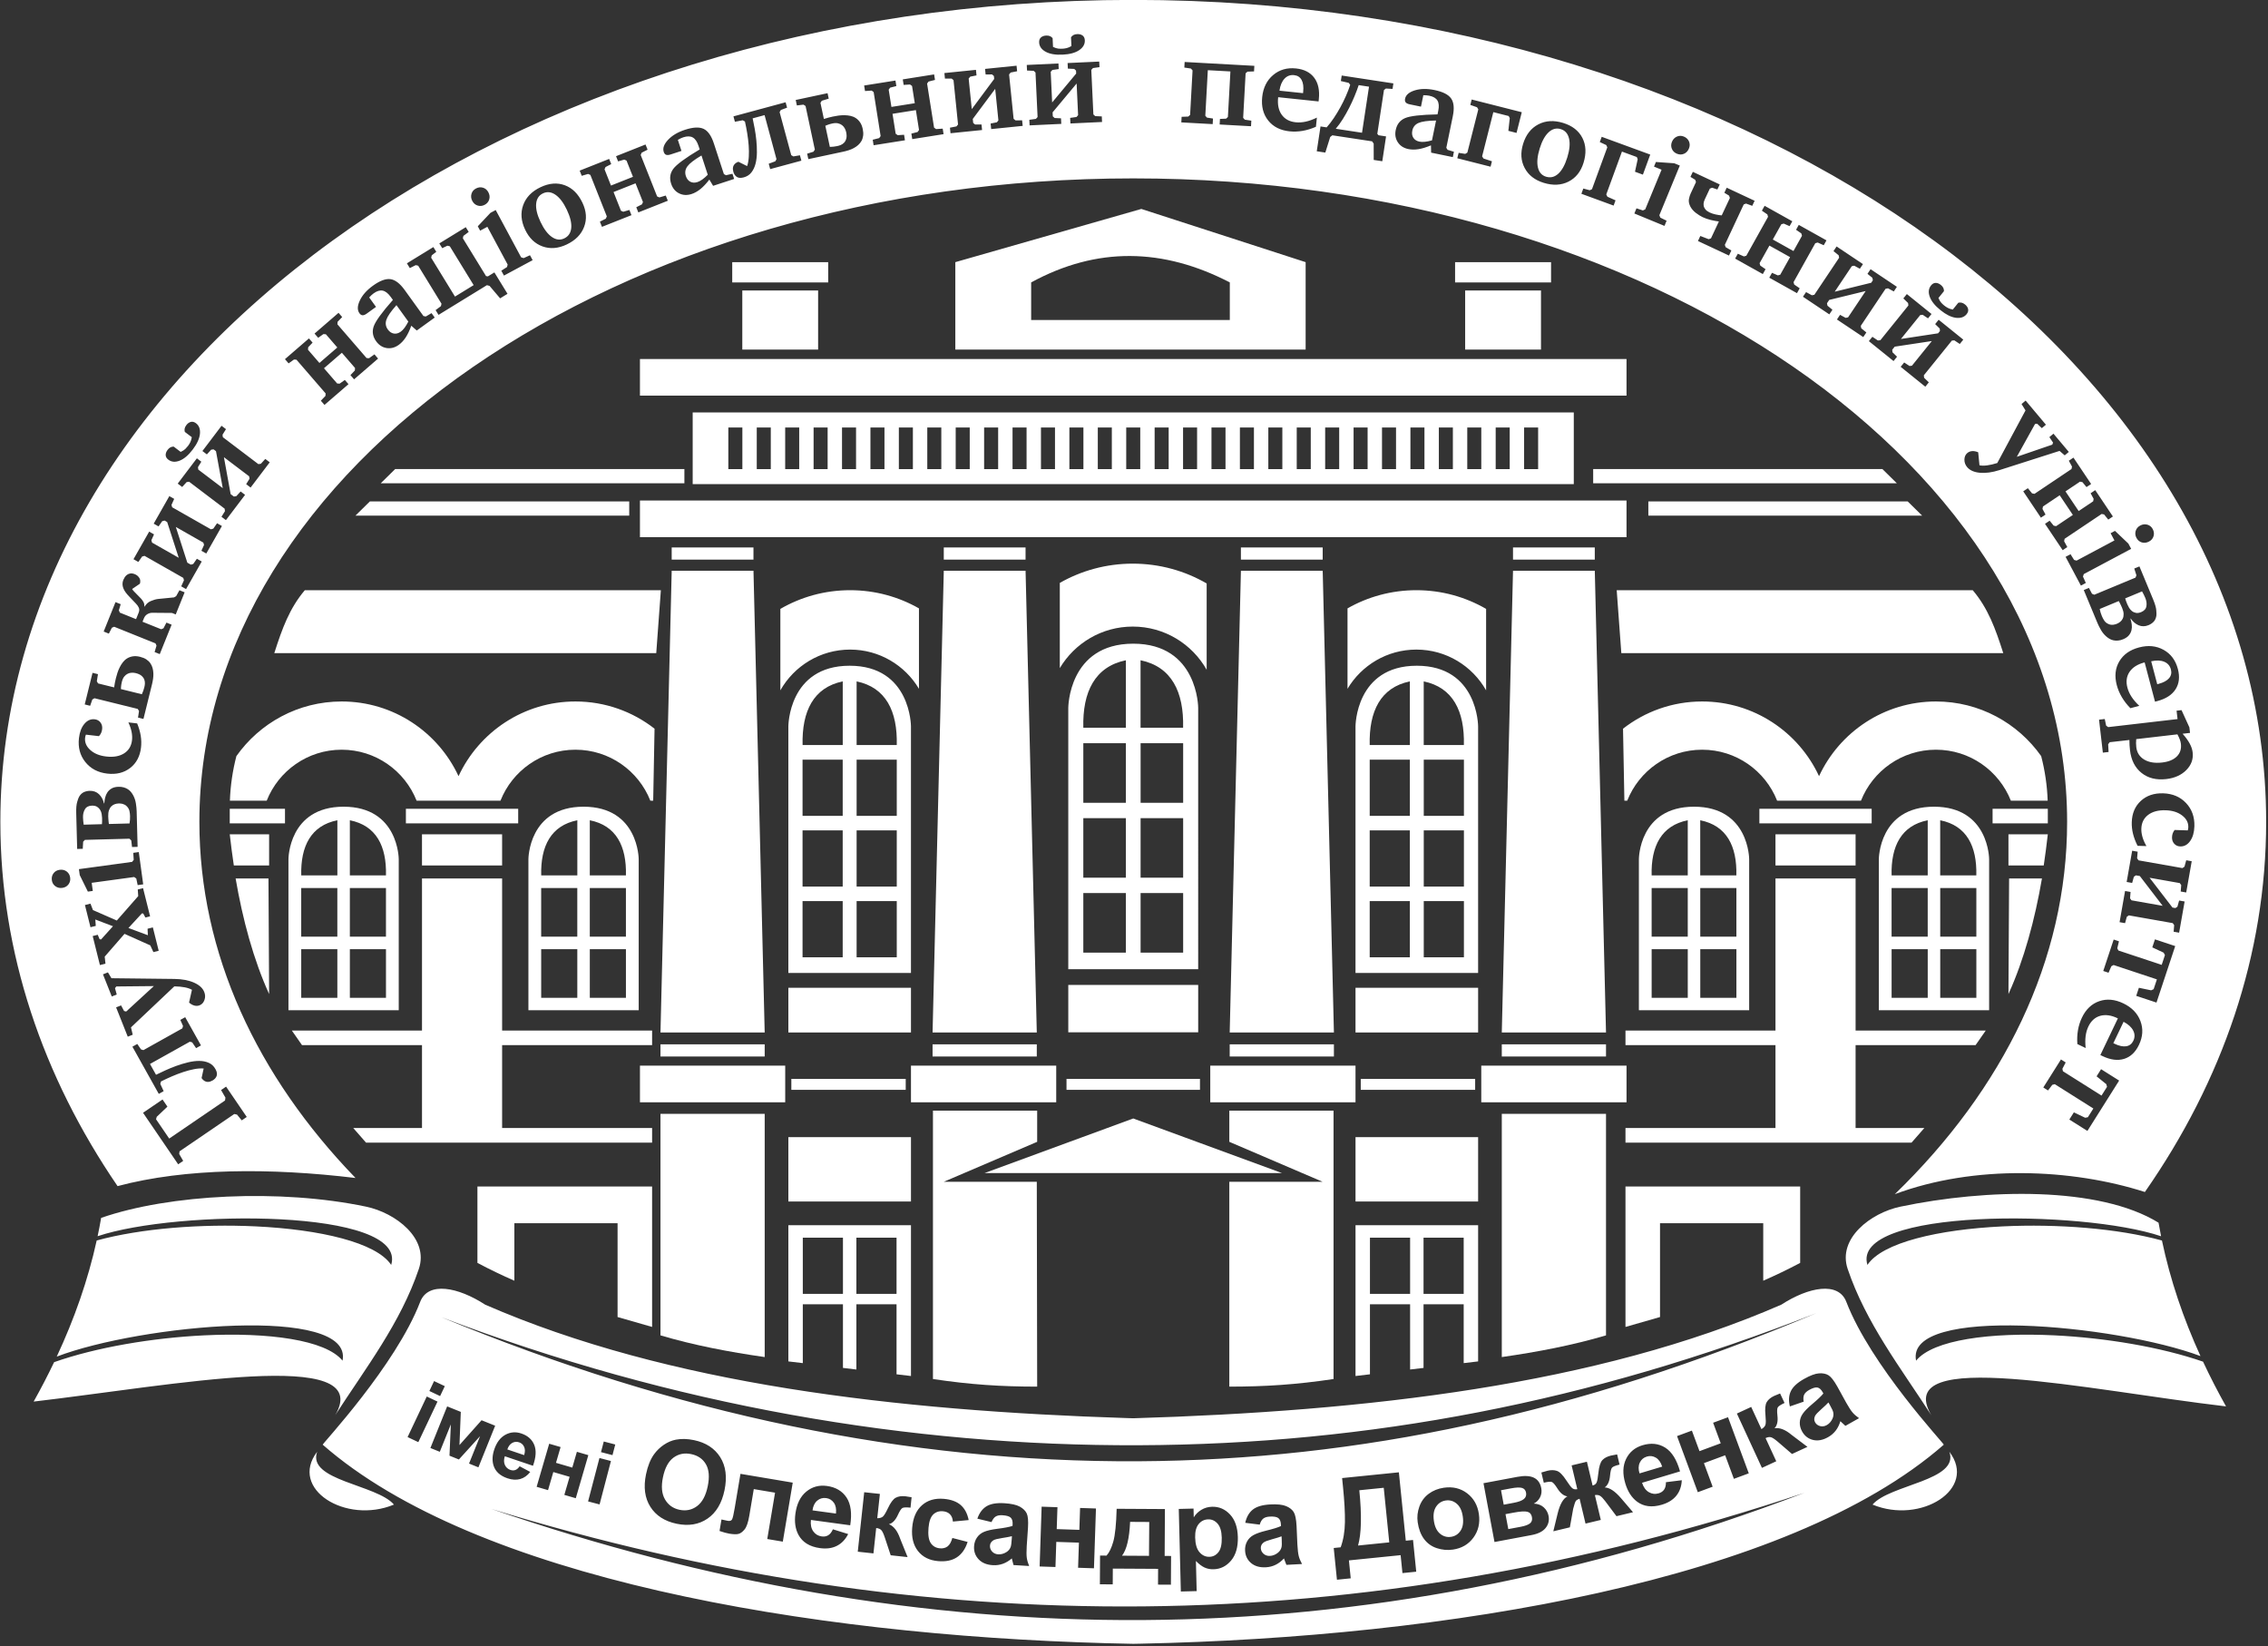 <svg clip-rule="evenodd" fill-rule="evenodd" stroke-linejoin="round" stroke-miterlimit="2" viewBox="0 0 973 706" xmlns="http://www.w3.org/2000/svg"><rect x="0" y="0" width="973" height="706" fill="#333333" stroke="none"/><g fill="#fff" transform="matrix(3.093 0 0 3.093 1068.13 -263.04)"><path d="m-215.933 239.066h14.455v4.32l-12.952 5.541h12.9l.052 28.408c-4.964 0-9.267-.277-14.455-1.054zm55.563 0h-14.456v4.32l12.934 5.541h-12.934v28.408c4.964 0 9.267-.277 14.456-1.054zm-60.614 36.56v-9.71h-5.57v9.046l-1.863-.222v-8.824h-5.569v8.16l-2.002-.238v-18.887h17.006v20.913zm65.664 0v-9.71h5.57v9.046l1.863-.222v-8.824h5.57v8.16l2.001-.238v-18.887h-17.006v20.913zm-98.407-36.115h14.456v33.725c-4.966-.712-9.824-1.638-14.456-3.01zm131.15 0h-14.456v33.725c4.966-.712 9.824-1.638 14.456-3.01zm-137.101 28.172v-13.01h-14.316v7.974c-1.71-.748-3.418-1.565-5.123-2.471v-10.593h24.229v19.475c-1.597-.453-3.194-.906-4.79-1.375zm144.592 0v-13.01h14.317v7.974c1.709-.748 3.417-1.565 5.123-2.471v-10.593h-24.23v19.475c1.597-.453 3.195-.906 4.79-1.375zm-34.664-11.004h-5.57v7.795h5.57zm7.433 0h-5.57v7.795h5.57zm-91.669 0h5.569v7.795h-5.569zm7.432 0h5.57v7.795h-5.57zm-9.434-13.945h17.006v8.926h-17.006zm95.672 0h-17.006v8.926h17.006zm-68.467 4.987 20.631-7.573 20.631 7.573zm-78.022-19.768v-21.091h11.113v21.091h20.804v2.028h-20.804v11.489h20.804v2.029h-39.677l-1.777-2.029h9.537v-11.489h-16.64l-1.414-2.028zm198.846 0v-21.091h-11.112v21.091h-20.805v2.028h20.805v11.489h-20.805v2.029h39.677l1.777-2.029h-9.537v-11.489h16.641l1.413-2.028zm-69.363 4.87h-20.147v5.078h20.147zm37.591 0h-20.148v5.078h20.148zm-136.842 0h20.148v5.078h-20.148zm37.591 0h20.147v5.078h-20.147zm78.254 1.836h-15.866v1.519h15.866zm-56.68 1.519v-1.519h18.512v1.519zm-38.167-1.519h15.865v1.519h-15.865zm112.998-4.795h-14.456v1.689h14.456zm-37.741 0h-14.455v1.689h14.455zm-55.668 0h14.456v1.689h-14.456zm-37.741 0h14.456v1.689h-14.456zm80.51-65.674h11.343l1.556 64.033h-14.455zm-67.61 0h-11.343l-1.557 64.033h14.456zm37.74 0h-11.343l-1.556 64.033h14.456zm67.611 0h11.343l1.556 64.033h-14.456zm-4.84 57.836h-17.006v6.197h17.006zm-95.672 0h17.006v6.197h-17.006zm56.846-.395h-18.02v6.566h18.02zm61.125 3.504h15.297v-20.944s0-7.277-7.648-7.277c-7.649 0-7.649 7.277-7.649 7.277zm-138.73 0h-15.297v-20.944s0-7.277 7.649-7.277c7.648 0 7.648 7.277 7.648 7.277zm-33.283 0h-15.297v-20.944s0-7.277 7.649-7.277c7.648 0 7.648 7.277 7.648 7.277zm205.296 0h15.297v-20.944s0-7.277-7.648-7.277c-7.649 0-7.649 7.277-7.649 7.277zm6.781-8.461h-5.01v6.746h5.01zm-225.603 0h5.01v6.746h-5.01zm6.746 0h5.009v6.746h-5.009zm225.602 0h-5.01v6.746h5.01zm-199.065 0h5.01v6.746h-5.01zm6.745 0h5.01v6.746h-5.01zm152.292 0h-5.01v6.746h5.01zm6.746 0h-5.01v6.746h5.01zm42.382-9.812h-4.557l-.09 16.032c2.156-4.728 3.675-10.353 4.647-16.032zm-250.547 0h4.556l.091 16.032c-2.157-4.728-3.676-10.353-4.647-16.032zm172.339-21.09s0-8.408-8.503-8.408-8.503 8.408-8.503 8.408v34.193h17.006zm-95.672 0s0-8.408 8.503-8.408 8.503 8.408 8.503 8.408v34.193h-17.006zm56.846-2.557s0-8.909-9.01-8.909-9.01 8.909-9.01 8.909v36.232h18.02zm-54.877 26.784h5.569v7.795h-5.569zm91.735 0h-5.57v7.795h5.57zm-7.499 0h-5.57v7.795h5.57zm-76.737 0h5.569v7.795h-5.569zm45.292-1.112h-5.902v8.26h5.902zm-7.946 0h-5.902v8.26h5.902zm117.966-.699h-5.01v6.747h5.01zm-40.028 0h-5.01v6.747h5.01zm6.746 0h-5.01v6.747h5.01zm26.537 0h-5.01v6.747h5.01zm-185.575 0h5.01v6.747h-5.01zm-6.745 0h5.01v6.747h-5.01zm-26.537 0h5.009v6.747h-5.009zm-6.746 0h5.01v6.747h-5.01zm69.537-7.993h5.569v7.795h-5.569zm91.735 0h-5.57v7.795h5.57zm-7.499 0h-5.57v7.795h5.57zm-76.737 0h5.569v7.795h-5.569zm45.292-1.697h-5.902v8.26h5.902zm-7.946 0h-5.902v8.26h5.902zm-107.636.295c3.649.726 5.114 3.58 5.009 7.641h-5.009zm33.282 0c3.65.726 5.114 3.58 5.01 7.641h-5.01zm152.292 0c-3.649.726-5.114 3.58-5.01 7.641h5.01zm1.73 0c3.65.726 5.115 3.58 5.01 7.641h-5.01zm31.553 0c-3.65.726-5.114 3.58-5.01 7.641h5.01zm1.73 0c3.65.726 5.114 3.58 5.01 7.641h-5.01zm-189.035 0c-3.65.726-5.114 3.58-5.01 7.641h5.01zm-33.283 0c-3.649.726-5.114 3.58-5.01 7.641h5.01zm210.582 1.944h-11.112v4.327h11.112zm-198.846 0h11.113v4.327h-11.113zm-26.664 0h5.461v4.327h-4.895c-.213-1.422-.4-2.866-.566-4.327zm252.174 0h-5.46v4.327h4.894c.213-1.422.4-2.866.566-4.327zm-252.174-3.54h7.662v2.029h-7.662zm24.432 0h15.576v2.029h-15.576zm227.742 0h-7.662v2.029h7.662zm-24.432 0h-15.576v2.029h15.576zm-56.557-6.807h-5.57v7.795h5.57zm-7.499 0h-5.57v7.795h5.57zm-84.236 0h5.569v7.795h-5.569zm7.499 0h5.569v7.795h-5.569zm37.346-2.281h-5.902v8.26h5.902zm7.946 0h-5.902v8.26h5.902zm-132.222 7.965h5.109c1.639-4.136 5.677-7.065 10.393-7.065 4.717 0 8.755 2.929 10.393 7.065h11.637c1.638-4.136 5.676-7.065 10.393-7.065 4.716 0 8.754 2.929 10.393 7.065h.396l.188-9.979c-3.03-2.365-6.84-3.774-10.977-3.774-7.179 0-13.374 4.244-16.211 10.357-2.838-6.113-9.033-10.357-16.212-10.357-6.029 0-11.365 2.994-14.6 7.575-.513 1.979-.824 4.034-.902 6.178zm252.136 0h-5.109c-1.638-4.136-5.676-7.065-10.393-7.065s-8.755 2.929-10.393 7.065h-11.636c-1.639-4.136-5.677-7.065-10.393-7.065-4.717 0-8.755 2.929-10.394 7.065h-.396l-.188-9.979c3.03-2.365 6.84-3.774 10.978-3.774 7.178 0 13.374 4.244 16.211 10.357 2.837-6.113 9.032-10.357 16.211-10.357 6.03 0 11.365 2.994 14.6 7.575.513 1.979.825 4.034.902 6.178zm-86.546-16.539c4.057.838 5.686 4.136 5.57 8.829h-5.57zm-1.923 0c-4.058.838-5.686 4.136-5.57 8.829h5.57zm-78.661 0c-4.057.838-5.686 4.136-5.57 8.829h5.57zm1.924 0c4.057.838 5.685 4.136 5.569 8.829h-5.569zm37.346-2.929c-4.299.888-6.025 4.383-5.902 9.355h5.902zm2.038 0c4.299.888 6.025 4.383 5.902 9.355h-5.902zm28.705-7.195c2.819-1.605 6.078-2.522 9.55-2.522 3.523 0 6.827.944 9.674 2.593v11.295c-1.906-3.373-5.526-5.652-9.674-5.652-4.059 0-7.613 2.183-9.55 5.438zm-59.442 0c-2.818-1.605-6.078-2.522-9.55-2.522-3.523 0-6.827.944-9.674 2.593v11.295c1.907-3.373 5.526-5.652 9.674-5.652 4.059 0 7.613 2.183 9.55 5.438zm19.536-3.533c2.986-1.7 6.44-2.671 10.119-2.671 3.733 0 7.235 1 10.251 2.747v11.969c-2.02-3.575-5.856-5.989-10.251-5.989-4.301 0-8.067 2.312-10.119 5.761zm126.628 1.011h-49.384l.642 8.731h52.978c-1.097-3.428-2.107-6.215-4.236-8.731zm-231.345 0h49.383l-.641 8.731h-52.979c1.097-3.428 2.107-6.215 4.237-8.731zm178.921-5.931h-11.343v1.689h11.343zm-128.037 0h11.343v1.689h-11.343zm37.74 0h11.343v1.689h-11.343zm52.556 0h-11.343v1.689h11.343zm-94.699-1.425v-5.078h136.842v5.078zm-37.464-4.951h35.978v1.97h-37.98zm213.31 0h-35.977v1.97h37.979zm-168.531-2.399v-9.941h122.213v9.941zm165.017-2.094h-40.115v1.97h42.117zm-206.281 0h40.114v1.97h-42.116zm65.919-5.759h1.946v5.765h-1.946zm-3.942 0h1.946v5.765h-1.946zm-3.942 0h1.946v5.765h-1.946zm-3.942 0h1.946v5.765h-1.946zm-3.942 0h1.946v5.765h-1.946zm68.96 0h-1.946v5.765h1.946zm-15.768 5.765v-5.765h-1.946v5.765zm35.478-5.765h-1.946v5.765h1.946zm-3.942 0h-1.946v5.765h1.946zm-3.942 0h-1.946v5.765h1.946zm-3.942 0h-1.946v5.765h1.946zm-3.942 0h-1.946v5.765h1.946zm-53.192 0h1.946v5.765h-1.946zm45.308 0h-1.946v5.765h1.946zm-3.942 0h-1.946v5.765h1.946zm-3.942 0h-1.946v5.765h1.946zm35.478 0h-1.946v5.765h1.946zm7.884 0h-1.946v5.765h1.946zm-104.438 0h1.946v5.765h-1.946zm112.322 0h-1.946v5.765h1.946zm-11.826 0h-1.946v5.765h1.946zm7.884 0h-1.946v5.765h1.946zm-57.134 0h1.946v5.765h-1.946zm-3.942 0h1.946v5.765h-1.946zm-3.942 0h1.946v5.765h-1.946zm-3.942 0h1.946v5.765h-1.946zm-3.942 0h1.946v5.765h-1.946zm-3.942 0h1.946v5.765h-1.946zm-3.942 0h1.946v5.765h-1.946zm-39.854-4.424v-5.078h136.842v5.078zm69.543-25.888 22.791 7.379v12.122h-48.59v-12.122zm-44.829 11.312h-10.518v8.189h10.518zm100.264 0h-10.518v8.189h10.518zm-43.162-1.123c-9.226-4.78-18.412-4.983-27.554 0v5.217h27.554zm-55.705-2.81h-13.311v2.81h13.311zm100.263 0h-13.311v2.81h13.311z"/><path d="m-189.041 281.696.889.028c32.296-.983 64.214-4.575 89.888-15.753 3.779-2.454 7.921-3.254 9.02-.388 3.383 8.821 13.616 19.717 13.517 19.804-21.587 18.909-69.135 26.725-111.427 27.595l-.998.019c-1.246-.023-2.498-.051-3.754-.086l-.05-.001c-41.572-1.152-87.51-9.036-108.621-27.527-.099-.087 10.134-10.983 13.517-19.804 1.1-2.866 5.241-2.066 9.02.388 25.438 11.075 57.005 14.703 88.999 15.725zm-88.161 12.596c30.001 9.224 60.174 13.81 90.53 13.517 30.356-.292 60.894-5.463 91.622-15.751-61.597 23.503-122.259 22.814-182.152 2.234zm95.365.005 2.047-.051.03 1.218c.255-.423.606-.771 1.052-1.042.447-.272.946-.415 1.498-.428.963-.025 1.79.332 2.481 1.071.69.738 1.052 1.781 1.086 3.13.035 1.385-.277 2.47-.934 3.255-.658.785-1.469 1.189-2.432 1.213-.458.012-.875-.069-1.252-.242s-.777-.476-1.199-.908l.104 4.178-2.194.055zm-2.868 8.309-6.281-.036-.012 2.187-1.782-.01.023-3.984.899.005c.377-.415.691-1.064.94-1.948.25-.884.405-2.399.464-4.544l6.695.038-.037 6.5.891.005-.023 3.984-1.789-.01zm25.523-12.59 7.874-.797.96 9.482 1.003-.101.445 4.399-1.912.194-.252-2.487-7.174.726.252 2.487-1.912.194-.446-4.4.964-.097c.373-1.022.569-2.185.589-3.487.02-1.303-.07-2.939-.269-4.908zm-41.677 3.967 2.194.073-.101 3.038 3.139.104.101-3.037 2.202.074-.277 8.292-2.202-.074.117-3.482-3.139-.105-.117 3.483-2.194-.074zm30.25 2.49-2.009-.254c.181-.812.535-1.426 1.06-1.84.526-.414 1.327-.649 2.404-.706.977-.052 1.712.025 2.202.231.491.206.844.482 1.058.827.214.346.346.995.396 1.947l.113 2.56c.039.728.103 1.263.191 1.605.089.343.24.706.453 1.091l-2.169.116c-.065-.143-.146-.355-.245-.637-.043-.128-.074-.212-.091-.253-.355.384-.741.678-1.158.883s-.867.32-1.351.346c-.853.045-1.537-.151-2.054-.587-.516-.437-.793-1.009-.83-1.717-.025-.468.065-.891.269-1.27.204-.378.502-.676.895-.892.393-.217.965-.418 1.716-.604 1.015-.247 1.715-.464 2.102-.651l-.012-.219c-.022-.421-.142-.716-.36-.884-.218-.169-.615-.237-1.192-.207-.39.021-.691.114-.901.279s-.373.443-.487.836zm-37.198-.351-1.967-.477c.271-.788.691-1.357 1.26-1.71.569-.352 1.391-.496 2.468-.432.977.059 1.698.218 2.163.478.464.26.783.574.957.941.174.368.232 1.028.175 1.979l-.176 2.557c-.043.728-.04 1.266.009 1.616.05.35.159.729.328 1.135l-2.168-.129c-.049-.149-.106-.369-.172-.66-.029-.132-.049-.22-.063-.262-.396.342-.812.591-1.249.747-.438.157-.898.221-1.381.192-.853-.051-1.511-.323-1.975-.815s-.674-1.091-.632-1.798c.028-.468.164-.879.41-1.232.245-.353.575-.615.99-.786.414-.171 1.005-.307 1.773-.407 1.036-.131 1.756-.268 2.161-.411l.013-.218c.025-.422-.061-.728-.258-.92s-.584-.305-1.161-.339c-.39-.023-.699.035-.927.175-.227.141-.42.399-.578.776zm-3.171-.281-2.189.206c-.036-.437-.173-.776-.412-1.016-.238-.239-.562-.377-.972-.412-.545-.046-.996.105-1.352.453-.356.349-.572.964-.648 1.846-.083.981.022 1.688.317 2.121s.721.673 1.276.72c.415.036.765-.053 1.05-.267.285-.213.506-.603.664-1.17l2.117.549c-.307.967-.799 1.675-1.475 2.124-.676.45-1.546.629-2.609.538-1.21-.103-2.141-.566-2.795-1.391-.653-.824-.923-1.911-.807-3.26.116-1.365.567-2.396 1.353-3.095.787-.699 1.795-.996 3.025-.891 1.006.086 1.788.371 2.346.855.557.484.927 1.181 1.111 2.09zm-14.491-3.862 2.175.235-.365 3.371c.367-.002.635-.086.805-.251s.394-.541.672-1.129c.368-.783.73-1.27 1.086-1.462s.803-.259 1.342-.201c.165.018.451.062.858.133l-.149 1.445c-.575-.062-.948-.048-1.121.044-.173.096-.383.417-.63.961-.336.734-.752 1.163-1.248 1.287.668.266 1.186.927 1.554 1.984.02.054.043.112.067.172l.973 2.408-2.345-.254-.829-2.502c-.171-.506-.33-.836-.479-.991-.148-.155-.382-.25-.703-.285l-.381 3.519-2.175-.236zm45.904 6.27c.023.932.225 1.616.606 2.052s.837.647 1.368.634c.51-.013.929-.228 1.257-.645.329-.417.481-1.092.458-2.024-.022-.869-.212-1.511-.572-1.924-.359-.413-.797-.613-1.312-.6-.536.014-.976.232-1.32.655-.344.422-.506 1.04-.485 1.852zm11.984-.154c-.276.109-.715.244-1.317.407-.601.162-.992.311-1.173.445-.275.219-.405.484-.388.796.016.306.145.566.386.777.24.212.538.308.891.289.395-.021.766-.171 1.111-.45.254-.212.416-.463.484-.753.047-.191.057-.549.029-1.074zm-18.387 2.707.035-4.696-2.656-.015c-.102 2.291-.476 3.854-1.121 4.689zm-19.013-2.727c-.286.077-.737.162-1.353.256s-1.022.197-1.216.311c-.298.185-.457.434-.475.746-.019.307.08.579.295.816.216.237.5.367.854.388.395.023.78-.084 1.154-.323.277-.182.465-.413.566-.694.068-.184.118-.538.149-1.063zm56.282-1.937c-.104-.721-.026-1.446.233-2.172s.689-1.314 1.29-1.764c.601-.449 1.304-.731 2.108-.847 1.242-.178 2.318.08 3.228.772.91.693 1.453 1.656 1.63 2.888.178 1.243-.075 2.33-.759 3.262-.685.932-1.635 1.486-2.852 1.66-.753.108-1.495.041-2.227-.201s-1.323-.667-1.773-1.273-.743-1.381-.878-2.325zm-81.112.983 2.118.658c-.387.757-.909 1.303-1.567 1.636-.658.334-1.438.439-2.341.316-1.43-.194-2.424-.805-2.983-1.833-.44-.822-.583-1.803-.428-2.944.186-1.362.687-2.381 1.504-3.055.817-.675 1.771-.938 2.859-.79 1.224.166 2.134.702 2.731 1.606.597.903.766 2.187.509 3.849l-5.45-.741c-.072.647.035 1.173.321 1.577.287.404.681.641 1.181.709.341.046.64-.008.897-.162.258-.154.474-.43.649-.826zm73.015-5.415c.35 3.461.292 6.017-.174 7.666l4.329-.439-.766-7.57zm17.223-.977 4.722-.885c.968-.182 1.725-.141 2.273.122.547.263.887.751 1.021 1.462.085.456.028.877-.173 1.265-.2.387-.489.674-.868.862.589.032 1.058.212 1.405.539s.563.716.648 1.167c.119.634-.018 1.194-.409 1.678-.392.484-1.043.811-1.954.982l-5.137.963zm-103.059-1.299 7.249 1.22-1.377 8.182-2.157-.363 1.081-6.426-2.95-.496-.619 3.675c-.157.934-.375 1.572-.655 1.914-.279.341-.56.548-.841.623-.282.074-.713.062-1.294-.036-.344-.058-.791-.181-1.34-.368l.268-1.595.88.188c.293.049.489-.017.588-.198.099-.182.223-.712.37-1.59zm96.177 6.505c.117.814.399 1.41.848 1.788s.957.526 1.524.444c.567-.081 1.012-.366 1.334-.854s.423-1.145.305-1.97c-.115-.804-.396-1.395-.842-1.773-.447-.378-.953-.526-1.52-.445-.567.082-1.013.367-1.338.855-.324.489-.428 1.14-.311 1.955zm21.036.394-.822-3.442c-.274.086-.453.195-.537.325s-.202.483-.353 1.06l-.461 2.576-2.295.549.608-2.499c.311-1.253.759-2.034 1.343-2.345-.508-.066-.975-.439-1.4-1.12-.319-.507-.569-.797-.75-.869-.18-.072-.554-.04-1.122.096l-.337-1.414c.414-.125.705-.208.872-.248.471-.113.899-.105 1.283.023.384.127.821.569 1.312 1.324.382.589.661.952.839 1.089.177.137.404.178.68.123l-.788-3.298 2.12-.507.788 3.298c.273-.065.459-.203.555-.414.097-.21.181-.661.251-1.353.094-.885.279-1.472.555-1.763s.67-.497 1.181-.62c.147-.035.434-.09.86-.165l.338 1.413c-.562.135-.909.275-1.04.421-.131.147-.224.519-.28 1.115-.071.799-.319 1.343-.742 1.632.662.013 1.414.508 2.258 1.484l1.672 1.954-2.295.549-1.568-2.092c-.281-.371-.518-.615-.708-.73-.191-.115-.431-.149-.719-.101l.822 3.442zm-10.712.765 1.704-.319c.615-.115 1.049-.273 1.303-.475.253-.201.344-.493.272-.877-.075-.4-.287-.645-.638-.735-.351-.091-.992-.049-1.924.126l-1.106.207zm-119.602-7.603c.238-1.143.608-2.066 1.111-2.77.374-.518.829-.958 1.364-1.32.536-.362 1.089-.598 1.66-.708.76-.15 1.596-.13 2.509.06 1.652.343 2.867 1.131 3.646 2.362.778 1.232.978 2.76.598 4.585-.377 1.811-1.164 3.125-2.361 3.942-1.197.818-2.619 1.055-4.266.712-1.667-.347-2.887-1.131-3.659-2.353-.773-1.222-.973-2.726-.602-4.51zm26.345 5.448c.07-.632-.027-1.132-.292-1.502s-.62-.585-1.063-.646c-.475-.064-.891.055-1.248.359-.356.303-.573.752-.648 1.347zm154.432-8.572c.719 2.001-1.345 3.132-3.888 4.114s-5.565 1.813-6.764 3.213c6.689 2.777 14.598-2.177 10.652-7.327zm-226.392 0c-.718 2.001 1.345 3.132 3.888 4.114s5.565 1.813 6.764 3.213c-6.689 2.777-14.598-2.177-10.652-7.327zm47.964 3.533c-.264 1.269-.171 2.293.279 3.07s1.126 1.26 2.029 1.448c.902.187 1.71.017 2.424-.513s1.207-1.445 1.477-2.745c.268-1.285.186-2.302-.246-3.052-.432-.749-1.115-1.221-2.048-1.415-.933-.195-1.752-.031-2.456.49s-1.191 1.427-1.459 2.717zm139.116.69 2.201-.275c-.04.849-.29 1.561-.751 2.137-.461.575-1.128.994-2.001 1.255-1.382.414-2.54.269-3.474-.436-.741-.566-1.276-1.401-1.606-2.504-.395-1.317-.359-2.451.106-3.404.465-.952 1.224-1.585 2.277-1.9 1.183-.355 2.233-.243 3.15.333s1.602 1.674 2.055 3.295l-5.269 1.577c.202.62.516 1.054.945 1.304.428.249.884.302 1.368.157.329-.099.579-.271.75-.518s.254-.587.249-1.021zm-22.498 3.118 1.39-.261c.671-.125 1.14-.301 1.408-.526s.367-.519.299-.882c-.064-.343-.249-.562-.556-.655-.306-.094-.815-.074-1.526.059l-1.39.261zm-127.003-.454 1.577-6.019 1.593.417-1.577 6.02zm-5.394-7.999 1.581.461-.638 2.188 2.261.66.638-2.189 1.586.463-1.741 5.974-1.587-.463.732-2.508-2.261-.66-.732 2.509-1.581-.461zm156.437-1.059 2.059-.762 1.055 2.85 2.946-1.09-1.056-2.85 2.067-.765 2.88 7.78-2.066.765-1.21-3.267-2.945 1.09 1.21 3.268-2.059.762zm-160.534 4.185 1.466.786c-.392.502-.854.83-1.386.982s-1.121.119-1.769-.1c-1.025-.346-1.671-.938-1.936-1.774-.208-.668-.173-1.41.103-2.228.33-.977.844-1.656 1.542-2.037.697-.381 1.437-.439 2.218-.175.877.296 1.471.82 1.782 1.57.311.751.254 1.72-.172 2.908l-3.908-1.321c-.145.466-.141.869.013 1.207.153.339.41.569.769.69.244.082.472.085.683.008.212-.077.41-.249.595-.516zm158.475.048c-.197-.604-.493-1.02-.887-1.247-.394-.228-.806-.277-1.235-.148-.459.137-.788.418-.987.842-.2.424-.211.922-.034 1.494zm10.359-7.36 1.986-.916 1.421 3.078c.313-.19.501-.4.561-.629.061-.229.06-.667-.004-1.314-.087-.861-.028-1.465.179-1.813.206-.347.556-.635 1.047-.862.152-.07.42-.179.804-.328l.616 1.316c-.525.243-.837.447-.938.614-.099.172-.114.555-.047 1.149.09.802-.046 1.384-.407 1.745.71-.115 1.494.186 2.352.902.046.037.095.074.147.113l2.073 1.565-2.142.988-1.998-1.719c-.407-.346-.713-.547-.92-.604-.207-.056-.457-.017-.75.119l1.483 3.213-1.986.917zm-178.89-.993 1.892.762-.185 4.6 3.065-3.44 1.886.759-2.324 5.772-1.299-.523 1.53-3.799-2.938 3.232-1.304-.525.187-4.34-1.53 3.8-1.304-.526zm-.821-12.376c32.157 12.281 64.967 17.887 96.755 17.763 31.789-.125 62.555-5.981 93.981-18.32-33.291 14.005-63.577 20.364-93.981 20.543-32.099.188-64.243-6.551-96.755-19.986zm22.159 18.719.386-1.474 1.593.417-.386 1.474zm-10.66.415c.141-.455.141-.837-.002-1.147s-.373-.519-.691-.627c-.341-.115-.664-.086-.97.087s-.529.473-.669.9zm-16.166-2.503 2.66-5.625 1.489.704-2.661 5.625zm193.642-4.913-1.912.663c-.199-.808-.154-1.515.134-2.119.287-.604.901-1.17 1.841-1.699.853-.48 1.545-.737 2.077-.77.531-.033.969.058 1.314.274.345.215.752.738 1.219 1.568l1.236 2.245c.358.636.652 1.087.883 1.354.231.268.528.527.89.777l-1.893 1.065c-.121-.099-.289-.253-.502-.461-.095-.096-.16-.158-.194-.187-.148.502-.364.937-.647 1.305-.282.368-.635.671-1.057.909-.744.419-1.445.547-2.101.384s-1.158-.553-1.505-1.17c-.23-.408-.338-.828-.323-1.257.016-.43.151-.829.407-1.197.256-.369.68-.803 1.271-1.303.8-.671 1.331-1.176 1.594-1.515l-.107-.191c-.207-.368-.445-.579-.715-.633-.269-.055-.656.06-1.16.343-.34.192-.568.408-.683.65-.116.241-.138.562-.067.965zm3.434.112c-.2.219-.533.535-1 .948-.467.412-.752.718-.854.919-.15.318-.149.613.005.885.15.268.381.443.69.526.31.083.619.037.927-.136.345-.194.611-.493.796-.896.135-.303.168-.599.1-.89-.042-.192-.192-.516-.45-.975zm-240.071-23.053c10.997-3.708 43.097-3.87 40.719 3.981-2.062-3.117-9.888-4.916-18.749-5.344-7.598-.367-15.957.274-22.098 1.956-1.213 5.501-3.095 10.862-5.542 16.103 11.657-4.453 41.191-7.18 39.641.563-2.354-2.904-10.316-3.94-19.178-3.512-7.189.348-14.97 1.659-20.827 3.719-.878 1.837-1.826 3.658-2.838 5.467 19.11-2.23 47.449-7.675 41.826 1.887 4.253-6.579 9.065-12.778 11.602-20.29 1.425-4.217-3.21-7.766-7.313-8.628-11.898-2.499-27.294-1.732-36.755 1.557-.147.851-.309 1.698-.488 2.541zm292.032 17.396c.975 2.086 2.04 4.153 3.187 6.203-19.11-2.23-46.502-8.341-40.879 1.221-4.253-6.579-9.065-12.778-11.602-20.29-1.425-4.217 3.21-7.766 7.313-8.628 11.898-2.499 27.587-2.849 35.808 2.224.108.628.225 1.254.351 1.878-10.986-3.712-43.109-3.877-40.73 3.977 2.062-3.117 9.888-4.916 18.749-5.344 7.6-.367 15.961.274 22.102 1.957 1.151 5.475 2.966 10.81 5.345 16.029-11.787-4.409-40.989-7.065-39.448.636 2.354-2.904 10.316-3.94 19.178-3.512 7.107.344 14.793 1.629 20.626 3.649zm-246.016 4.07.651-1.377 1.489.704-.652 1.377zm-43.249-28.413c-10.405-15.224-16.258-32.377-16.258-50.514 0-62.91 70.411-113.985 157.138-113.985s157.138 51.075 157.138 113.985c0 18.458-6.061 35.897-16.82 51.329-10.15-3.252-23.621-3.825-34.686.302 15.049-14.58 23.9-32.399 23.9-51.631 0-49.249-58.041-89.233-129.532-89.233-71.49 0-129.532 39.984-129.532 89.233 0 18.257 7.976 35.24 21.659 49.388-11.794-1.425-23.56-1.387-33.007 1.126zm17.224-9.118-.659-.803-.379-.077-7.59 5.175-.046.367.552.958-.695.474-4.873-7.146 2.704-1.843.678.994-1.483 1.408-.095.34 1.825 2.676 7.743-5.28.057-.395-.606-1.053.695-.474 2.868 4.205zm252.989-8.033-.459.884.077.337 5.351 3.374.763-1.21-.096-.368-1.351-1.091.624-.989 2.505 1.579-4.402 6.982-2.505-1.58.628-.996 1.567.749.374-.073.763-1.209-5.352-3.375-.346.091-.591.78-.655-.412 2.45-3.886zm-268.154-2.184.676-.378.521.76.332.094 5.398-3.017.094-.332-.374-.842.675-.377 2.188 3.914-.676.378-.545-.804-.328-.086-5.523 3.086.837 1.498c.374-.182.804-.386 1.293-.611.488-.224.999-.433 1.534-.626s1.075-.355 1.621-.487c.547-.132 1.063-.197 1.549-.196.486.002.925.089 1.317.262s.702.462.929.869c.205.367.261.683.168.947-.094.264-.287.478-.581.642-.093.052-.199.099-.317.139-.119.041-.244.058-.377.051-.132-.006-.268-.049-.408-.128-.141-.079-.277-.213-.409-.403l.289-1.328c-.39-.032-.83-.002-1.318.091-.487.093-.993.226-1.516.4-.523.173-1.05.374-1.58.603-.531.229-1.034.464-1.51.704l-.09.34.464 1.003-.676.378zm270.927.187-1.154-.552c-.05-.676-.021-1.321.086-1.935.107-.615.29-1.192.549-1.734.554-1.158 1.356-1.918 2.404-2.277 1.049-.36 2.16-.259 3.334.302 1.179.564 1.971 1.382 2.375 2.455.403 1.073.336 2.174-.204 3.302-.489 1.022-1.176 1.67-2.062 1.942-.885.273-1.885.143-2.998-.389l-.296-.141 2.431-5.086-.045-.022c-.886-.423-1.688-.533-2.407-.33-.719.204-1.264.695-1.637 1.474-.196.41-.325.861-.386 1.354-.062.493-.059 1.039.01 1.637zm3.837-.674.167.08c.633.303 1.173.418 1.621.346s.776-.325.984-.76c.227-.476.221-.948-.018-1.417s-.684-.874-1.334-1.216zm-275.408-.9-1.617-4.065.688-.274.417.776.292.074 3.839-3.528-5.204.051-.186.237.242.881-.688.274-1.222-3.072.688-.274.486.812 8.74.1c1.069.015 1.971.185 2.706.508s1.211.756 1.426 1.298c.15.375.159.746.03 1.111s-.353.611-.671.738c-.229.091-.47.104-.722.038-.253-.066-.5-.204-.741-.416l.4-1.771c-.259-.151-.596-.266-1.01-.345-.415-.08-.893-.123-1.434-.132l-6.013 5.688.242 1.017zm276.187-13.228-.232.968.155.309 6.005 1.991.45-1.357-.182-.335-1.573-.735.368-1.11 2.811.932-2.598 7.834-2.811-.932.371-1.118 1.7.351.346-.16.45-1.357-6.005-1.992-.313.171-.388.9-.734-.244 1.446-4.36zm-280.049 3.296-1.004-4.024.702-.176.257.613.2.036 1.657-1.835-2.452-.932.065.886-.735.183-.768-3.077.767-.192.345.894 3.309 1.446 2.97-3.386-.065-.92.735-.184.976 3.91-.653.163-.294-.551-.188-.022-1.869 2.027 2.695 1.001-.043-.9.735-.183.809 3.24-.735.184-.432-.933-3.573-1.597-2.749 3.158.106.979zm282.643-15.722-.076.917.198.283 6.09 1.074.282-.198.242-.888.763.134-.764 4.333-.763-.134.071-.885-.198-.282-4.192-.74 3.175 4.131.406.072.281-.19.237-.855.762.134-.763 4.325-.762-.134.075-.91-.198-.282-6.09-1.074-.282.198-.241.88-.762-.134.762-4.325.763.134-.071.885.2.274 4.324.763-3.167-4.13-.547-.096-.282.198-.237.855-.762-.134.764-4.334zm-285.443 3.244-.113-.825 7.378-1.008.224-.285-.064-.968.766-.105.612 4.476-.767.105-.193-.916-.292-.207-5.893.805.154 1.126-.684.093zm-3.868.715c-.051-.372.026-.694.229-.965.204-.272.486-.432.847-.481.378-.052.704.024.978.227s.436.488.486.855c.049.356-.03.669-.236.941-.206.271-.49.432-.851.481-.367.05-.689-.026-.966-.229s-.439-.479-.487-.829zm3.381-9.286c-.019-.701.026-1.227.134-1.577.052-.181.1-.331.144-.45.045-.119.086-.21.123-.273.178-.296.391-.504.64-.623.25-.119.528-.182.837-.191.516-.013.946.146 1.292.479.34.339.567.759.681 1.261l.043-.001c.015-.27.055-.54.121-.811s.173-.515.321-.732c.149-.218.346-.395.592-.534.246-.138.557-.212.932-.222.27-.008.512.02.726.081.215.062.407.146.575.254.169.108.315.239.44.392.125.154.231.317.32.488.178.338.297.708.358 1.11.061.397.096.744.104 1.041l.132 4.962-.774.021-.108-.915-.251-.237-6.181.165-.238.25-.057.986-.774.021zm285.919 4.511c-.29-.576-.501-1.132-.633-1.669-.132-.538-.19-1.075-.173-1.614.039-1.233.46-2.217 1.263-2.952.803-.736 1.835-1.083 3.096-1.044 1.307.041 2.364.491 3.173 1.35.81.858 1.194 1.935 1.153 3.23-.026.847-.223 1.526-.59 2.04-.366.513-.824.761-1.374.744-.342-.011-.62-.136-.834-.376-.214-.239-.316-.539-.304-.897.006-.197.038-.377.097-.54.058-.164.146-.32.262-.468l1.825.058c.026-.095.044-.177.054-.247.011-.07.017-.133.019-.189.02-.639-.265-1.184-.854-1.634-.589-.451-1.349-.691-2.279-.72-1.021-.032-1.833.181-2.436.639-.604.458-.918 1.097-.944 1.915-.012.37.042.759.161 1.167.119.407.301.823.546 1.246zm-282.352-2.999c.014-.096.022-.226.023-.392.001-.165-.001-.329-.005-.492-.004-.151-.023-.326-.056-.524-.033-.199-.1-.385-.2-.559s-.241-.32-.424-.439-.426-.174-.728-.166c-.46.013-.784.181-.972.506-.187.319-.276.692-.264 1.118.004.157.014.322.03.496.016.173.037.347.064.52zm3.826-.102c.059-.327.083-.667.074-1.02-.006-.241-.035-.479-.086-.713-.052-.235-.172-.447-.362-.639-.093-.098-.192-.174-.297-.227-.105-.054-.207-.093-.306-.119-.099-.025-.195-.041-.287-.047-.093-.005-.173-.008-.24-.006-.185.005-.366.038-.541.099s-.332.159-.472.294c-.139.136-.249.317-.33.544-.081.226-.117.508-.108.844.003.118.009.233.018.345.008.112.017.217.025.315s.017.182.028.251c.01.07.018.122.025.155zm273.18-14.39.794-.092.191.918.286.204 9.619-1.115-.135-1.162.686-.079 1.09 2.389.089.769-1.028.119c.436.497.765.953.988 1.368.223.414.358.819.404 1.215.108.93-.183 1.746-.873 2.447-.689.701-1.619 1.119-2.789 1.255-1.371.159-2.512-.124-3.423-.848-.911-.725-1.447-1.781-1.608-3.168-.027-.234-.047-.467-.06-.7-.012-.233-.018-.468-.018-.705l-2.733.308-.213.287.056 1.069-.794.092zm-272.12.517c.243.597.407 1.169.495 1.716.087.546.1 1.087.039 1.622-.14 1.226-.64 2.172-1.501 2.839-.861.666-1.918.928-3.172.785-1.298-.148-2.316-.684-3.051-1.606-.736-.922-1.031-2.027-.884-3.314.096-.842.348-1.503.756-1.984.408-.482.885-.691 1.431-.629.34.039.606.187.8.443s.27.563.23.919c-.023.196-.07.372-.141.531-.072.158-.172.306-.301.444l-1.814-.207c-.033.092-.057.172-.074.241-.016.069-.027.131-.034.187-.072.635.166 1.201.717 1.699.55.497 1.287.799 2.212.904 1.014.116 1.841-.029 2.48-.436.64-.407 1.006-1.017 1.098-1.831.042-.368.021-.76-.064-1.176s-.233-.845-.442-1.287zm277.277 2.18c-.018.188-.026.374-.025.557.002.184.013.367.035.551.089.769.458 1.346 1.106 1.731.649.385 1.478.519 2.486.402.897-.104 1.575-.384 2.033-.841s.646-1.039.564-1.747c-.021-.183-.071-.382-.15-.596-.078-.214-.189-.454-.333-.72zm-277.158-2.984.138-.911-.178-.295-6.003-1.482-.296.178-.301.87-.752-.186 1.083-4.386.752.186-.158.992.178.295 2.222.549c.034-.234.069-.445.104-.633s.08-.396.137-.625c.059-.239.131-.491.217-.756s.191-.523.317-.775.274-.488.443-.706.369-.397.6-.536.494-.232.788-.278c.295-.046.627-.023.997.069.343.085.63.203.861.355.231.153.417.33.558.532.141.203.244.423.309.662.065.238.103.484.112.738.01.254-.004.509-.042.765-.037.257-.085.505-.144.745l-1.19 4.819zm277.587-1.632-1.237.326c-.476-.483-.871-.994-1.187-1.531s-.551-1.096-.704-1.676c-.328-1.242-.209-2.339.357-3.292s1.479-1.596 2.737-1.928c1.263-.334 2.396-.223 3.399.333 1.002.556 1.663 1.439 1.983 2.648.289 1.095.184 2.034-.314 2.815-.498.782-1.344 1.33-2.537 1.645l-.317.084-1.44-5.45-.049.013c-.949.25-1.631.686-2.048 1.306-.416.621-.514 1.349-.293 2.184.116.439.31.866.582 1.282.272.415.628.829 1.068 1.241zm-277.055-1.608c.151-.332.264-.648.338-.948.043-.151.071-.323.084-.516s-.015-.384-.084-.571c-.07-.188-.197-.362-.382-.524-.186-.161-.456-.285-.81-.373-.174-.043-.357-.061-.55-.053-.192.007-.377.053-.553.136-.177.084-.338.214-.483.392s-.254.414-.326.708c-.057.229-.094.433-.113.614-.018.18-.028.319-.029.417zm279.543-1.39.179-.048c.678-.179 1.164-.441 1.459-.785.295-.345.381-.751.257-1.217-.134-.51-.444-.866-.93-1.068-.486-.203-1.087-.223-1.805-.063zm-277.776-4.463.265-.882-.136-.318-5.737-2.308-.317.136-.42.819-.718-.289 1.642-4.082.718.289-.252.851.136.317 2.247.905.362-.898c.102-.255.109-.485.019-.691-.09-.205-.228-.399-.414-.583l-.924-.971c-.184-.188-.345-.377-.484-.566s-.245-.378-.32-.569c-.075-.19-.114-.381-.118-.573-.005-.192.033-.387.112-.585.04-.099.101-.215.182-.349s.185-.25.313-.35.283-.166.465-.198c.182-.033.398.001.648.102.245.098.443.26.594.484.159.221.193.497.102.83l-1.077.736c.04.083.088.154.146.213.058.06.12.127.186.202l.894.913c.113.124.221.272.325.443.103.172.152.392.146.662l.031.013c.212-.362.494-.618.844-.767.182-.078.356-.141.52-.19.165-.048.327-.083.486-.104l2.229-.219.295-.171.458-.822.718.289-1.234 3.067-.515-.207-2.739-.023c-.221-.004-.444.057-.668.185-.224.127-.389.324-.495.589l-.189.469 2.591 1.042.318-.135.408-.788.718.289-1.643 4.082zm277.201-7.309c.269.647.416 1.154.441 1.52.017.187.026.345.027.472s-.004.226-.017.298c-.059.341-.183.611-.373.811-.19.201-.428.36-.713.479-.476.198-.936.203-1.378.016-.439-.194-.802-.505-1.089-.932l-.038.016c.082.257.141.524.177.801s.024.543-.037.799c-.06.256-.181.493-.36.71-.18.218-.444.398-.791.543-.248.103-.484.164-.707.184-.222.02-.432.009-.627-.031-.196-.04-.38-.109-.552-.208-.171-.099-.329-.212-.474-.341-.286-.251-.53-.553-.732-.907-.199-.348-.356-.66-.47-.934l-1.905-4.584.715-.297.429.814.319.132 5.711-2.373.131-.319-.3-.941.715-.297zm-7.406 1.337c.062.326.161.653.297.979.092.223.205.434.336.634.132.201.321.356.568.466.121.059.241.094.358.106s.227.012.328.001c.101-.012.197-.032.285-.06.089-.027.164-.054.226-.08.171-.071.328-.166.469-.286.142-.119.254-.267.335-.444.082-.177.119-.385.114-.626-.006-.24-.074-.516-.203-.827-.045-.108-.092-.214-.14-.315s-.094-.196-.137-.285c-.042-.088-.081-.163-.116-.225-.034-.061-.061-.107-.079-.136zm3.535-1.469c.021.095.06.219.119.374.058.155.118.308.181.458.058.14.138.296.24.47.103.173.232.322.387.449.156.127.341.212.554.258.213.045.459.009.739-.107.425-.177.666-.45.725-.821.061-.365.009-.745-.154-1.138-.06-.145-.129-.296-.206-.452s-.16-.311-.247-.462zm-269.639-1.67.38-.839-.092-.333-5.375-3.056-.333.091-.526.756-.673-.383 2.175-3.825.672.383-.363.809.091.333 3.701 2.104-1.604-4.957-.358-.204-.329.084-.51.726-.673-.382 2.171-3.818.673.383-.376.831.092.333 5.375 3.056.333-.091.522-.749.673.383-2.171 3.818-.673-.383.364-.809-.096-.326-3.818-2.17 1.597 4.953.483.274.333-.091.509-.727.673.383-2.174 3.825zm270.075-5.934.391.735-6.571 3.5-.112.345.395.886-.683.364-2.123-3.988.683-.364.498.793.345.093 5.25-2.796-.534-1.003.609-.324zm-13.936-7.675.58.715.339.067 5.136-3.444.067-.338-.441-.809.643-.431 2.45 3.655-.643.431-.562-.687-.338-.067-2.013 1.35 1.827 2.725 2.013-1.349.067-.339-.422-.78.643-.431 2.45 3.655-.643.431-.581-.715-.338-.067-5.137 3.443-.066.339.44.808-.643.431-2.45-3.655.643-.431.562.687.339.067 2.32-1.555-1.827-2.726-2.32 1.556-.067.338.422.781-.643.431-2.45-3.655zm17.317 5.665c.176.332.216.66.119.985s-.306.573-.628.744c-.337.179-.669.221-.996.126-.328-.096-.578-.307-.752-.634-.169-.317-.204-.639-.104-.965.099-.326.31-.575.632-.746.327-.174.655-.214.985-.12.33.095.578.298.744.61zm-267.873-1.703.487-.782-.047-.342-4.928-3.735-.342.047-.621.68-.617-.467 2.658-3.507.617.468-.467.754.047.342 3.393 2.572-.94-5.125-.328-.249-.337.04-.601.653-.617-.467 2.653-3.5.617.467-.482.775.047.342 4.928 3.735.342-.047.616-.673.617.467-2.653 3.5-.617-.467.467-.755-.052-.335-3.5-2.653.933 5.12.443.335.341-.047.601-.653.617.468-2.658 3.506zm250.245-16.115 2.816 3.348-.567.477-.64-.605-.301.022-2.531 4.558 4.923-1.688.102-.284-.508-.76.567-.477 2.128 2.531-.567.476-.717-.617-8.326 2.66c-1.019.322-1.929.446-2.728.371-.8-.075-1.387-.336-1.763-.782-.26-.309-.386-.658-.378-1.045.007-.388.142-.691.404-.912.189-.159.413-.247.673-.264.261-.017.539.037.834.162l.179 1.806c.293.062.649.064 1.068.009s.886-.164 1.401-.327l3.914-7.293-.55-.889zm-255.904 7.118c.291-.132.507-.269.65-.411.142-.142.266-.282.371-.42.119-.157.225-.33.319-.519s.162-.419.205-.689l-.972-.737c-.042-.158-.048-.312-.019-.462.03-.151.107-.308.232-.474.183-.241.392-.391.626-.449s.472.004.714.187c.429.325.611.818.546 1.48-.066.654-.398 1.374-.994 2.161-.6.791-1.205 1.307-1.817 1.547-.611.24-1.134.196-1.567-.133-.242-.183-.366-.395-.373-.636s.081-.482.264-.724c.125-.165.256-.282.393-.351.136-.069.286-.105.45-.107zm19.443-7.1.639-.663.025-.344-4.044-4.678-.344-.025-.749.536-.506-.586 3.329-2.877.506.585-.613.642-.025.344 1.584 1.833 2.482-2.146-1.584-1.833-.344-.025-.724.514-.506-.585 3.329-2.878.506.586-.639.663-.025.344 4.044 4.678.344.025.749-.536.506.586-3.328 2.877-.507-.585.614-.642.025-.344-1.827-2.113-2.482 2.146 1.827 2.113.344.025.723-.514.506.585-3.329 2.878zm215.203-8.863.767.511.343-.037 3.884-4.811-.037-.343-.661-.642.487-.602 3.423 2.764-.486.602-.74-.49-.343.037-2.674 3.313 5.151-.783.259-.321-.03-.338-.634-.62.486-.603 3.417 2.759-.486.602-.76-.505-.343.037-3.884 4.811.037.343.654.637-.486.602-3.418-2.759.487-.602.74.489.336-.041 2.759-3.418-5.146.777-.349.432.037.343.634.62-.486.602-3.424-2.763zm-202.657-1.535c-.24.664-.5 1.209-.782 1.633-.281.425-.599.765-.954 1.021-.537.387-1.098.535-1.684.442-.585-.092-1.07-.405-1.454-.937-.473-.655-.587-1.34-.343-2.056s1.133-1.942 2.667-3.679l-.3-.416c-.365-.505-.737-.796-1.119-.874-.381-.077-.801.05-1.26.381-.1.073-.2.155-.299.247-.1.093-.203.199-.311.318l.946 1.309-1.289.931c-.223.161-.415.237-.577.229-.161-.008-.306-.1-.434-.278-.315-.436-.296-1.028.058-1.774.353-.746.957-1.428 1.812-2.045.96-.693 1.768-.996 2.425-.91s1.316.586 1.976 1.5l2.609 3.615.327.065.793-.468.443.614-2.489 1.797zm193.462-4.662.809.44.339-.067 3.438-5.139-.067-.339-.715-.579.43-.644 3.657 2.447-.43.643-.781-.421-.339.067-2.367 3.538 5.061-1.24.229-.342-.06-.334-.687-.561.43-.644 3.65 2.443-.43.643-.802-.435-.339.067-3.438 5.139.067.339.708.575-.43.643-3.65-2.442.43-.643.781.421.332-.072 2.442-3.65-5.057 1.233-.308.462.067.338.687.561-.43.643-3.657-2.446zm-193.875 4.089-1.645-2.279c-.771.868-1.238 1.544-1.4 2.028-.163.484-.095.933.204 1.347.233.323.511.511.834.565.322.054.643-.034.961-.263.178-.128.353-.309.528-.542.174-.233.346-.518.518-.856zm212.236-3.273c.123.294.253.515.391.662.137.146.273.274.409.384.152.123.322.235.508.334.186.1.414.176.682.227l.767-.95c.159-.036.314-.038.463-.004s.304.116.466.246c.235.191.379.404.43.64.051.235-.019.471-.209.707-.338.419-.837.586-1.496.5-.651-.086-1.361-.439-2.129-1.059-.773-.623-1.27-1.244-1.491-1.863-.222-.618-.162-1.139.18-1.563.19-.235.406-.353.647-.353.242 0 .48.096.716.286.161.13.274.265.339.403.065.139.096.29.093.454zm-208.451 1.683.738-.551.08-.336-3.234-5.27-.335-.081-.826.408-.405-.66 3.672-2.252.405.659-.631.486-.08.335 3.304 5.386 2.589-1.589-3.304-5.385-.336-.081-.718.342-.405-.659 3.672-2.253.405.66-.738.551-.073.331 3.216 5.242.26.038.897-.55 1.821 2.969-1.025.629-1.465-1.727-.367-.101-6.712 4.119zm180.626-7.819.842.374.332-.094 3.015-5.399-.094-.332-.759-.521.377-.675 3.842 2.145-.378.676-.812-.357-.332.094-1.182 2.115 2.865 1.6 1.181-2.115-.094-.332-.73-.504.378-.676 3.841 2.145-.377.676-.842-.374-.332.095-3.015 5.398.094.332.759.521-.377.675-3.842-2.145.378-.676.812.357.332-.094 1.362-2.438-2.865-1.6-1.362 2.438.094.332.731.505-.378.675-3.841-2.145zm-173.023-5.666.734-.394 3.525 6.558.346.11.884-.399.367.682-3.979 2.139-.367-.681.791-.502.091-.345-2.816-5.239-1.001.538-.327-.608zm170.513-3.943-.329.701-.721-.245-.324.118-.699 1.493c-.107.229-.164.425-.17.59-.005.164.008.304.041.418.039.13.12.268.243.416.123.147.314.281.573.403.243.114.514.203.812.268s.581.108.85.129l1.131-2.416-.118-.324-.65-.397.328-.701 3.871 1.812-.328.701-.866-.313-.317.121-2.621 5.601.109.321.795.464-.328.702-4.305-2.016.328-.701 1.156.448.324-.117 1.095-2.339c-.158-.019-.33-.045-.515-.079-.186-.034-.384-.076-.597-.126-.416-.102-.797-.234-1.143-.396-.284-.133-.607-.336-.968-.611-.338-.269-.59-.57-.757-.902-.175-.367-.233-.701-.173-1.001.056-.29.139-.554.251-.793l.727-1.554-.109-.321-.658-.401.328-.701zm-163.557.38c1.196-.567 2.318-.656 3.365-.268s1.862 1.198 2.446 2.43c.553 1.165.63 2.277.231 3.335-.398 1.058-1.206 1.875-2.422 2.452-1.171.555-2.285.644-3.342.267s-1.863-1.151-2.418-2.322c-.57-1.201-.659-2.339-.269-3.415s1.193-1.902 2.409-2.479zm.332.858c-.567.269-.882.75-.944 1.444s.138 1.53.602 2.508c.471.993.996 1.691 1.575 2.093.578.402 1.149.47 1.711.203.588-.278.914-.762.979-1.451.065-.688-.139-1.529-.61-2.523-.468-.988-.994-1.682-1.578-2.082s-1.162-.464-1.735-.192zm7.899 3.923.821-.416.137-.317-2.279-5.748-.316-.137-.884.259-.285-.719 4.09-1.622.285.72-.79.404-.137.316.893 2.253 3.051-1.21-.893-2.252-.317-.137-.852.248-.286-.72 4.091-1.622.285.72-.822.416-.136.317 2.279 5.748.316.137.884-.26.285.72-4.09 1.621-.286-.719.791-.404.137-.317-1.03-2.596-3.05 1.209 1.029 2.597.317.137.852-.248.286.72-4.091 1.621zm149.018-8.098.77.317-2.837 6.884.134.338.869.43-.295.716-4.177-1.721.295-.716.889.294.325-.149 2.266-5.499-1.05-.433.263-.638zm-166.228 3.507c.331-.178.659-.219.984-.123s.574.304.747.625c.181.336.224.668.129.996-.094.328-.304.579-.63.755-.317.169-.638.205-.965.107-.326-.098-.576-.308-.748-.629-.176-.326-.217-.654-.124-.984.093-.331.295-.579.607-.747zm153.611-.002.89.236.313-.145 2.125-5.807-.145-.313-.896-.418.266-.727 6.732 2.464-1.018 2.781-1.098-.402.375-1.735-.122-.304-2.062-.755-2.174 5.941.161.319 1.124.501-.266.727-4.471-1.636zm-121.221-1.241c-.431.56-.845.999-1.242 1.318-.397.318-.804.546-1.22.682-.629.205-1.208.175-1.738-.092-.53-.266-.896-.711-1.1-1.335-.251-.768-.151-1.455.299-2.063.451-.607 1.671-1.505 3.661-2.692l-.16-.488c-.193-.592-.459-.983-.799-1.173-.339-.19-.778-.197-1.317-.021-.117.039-.237.087-.36.145-.122.057-.253.127-.392.207l.502 1.536-1.512.494c-.261.085-.467.1-.618.043-.152-.057-.261-.189-.329-.397-.168-.512.031-1.07.595-1.673s1.347-1.069 2.349-1.396c1.125-.368 1.987-.411 2.587-.129s1.075.959 1.425 2.031l1.385 4.238.292.161.898-.204.235.719-2.919.954zm118.431-7.856c1.265.39 2.152 1.081 2.662 2.075.509.993.563 2.141.162 3.444-.38 1.232-1.074 2.104-2.082 2.615-1.009.511-2.156.568-3.443.172-1.238-.381-2.119-1.068-2.644-2.06-.525-.993-.596-2.108-.215-3.346.392-1.27 1.094-2.17 2.109-2.7 1.014-.53 2.164-.596 3.451-.2zm-118.65 7.184-.873-2.671c-.999.592-1.649 1.094-1.951 1.505-.302.412-.374.86-.216 1.345.124.379.331.643.622.793s.623.164.996.042c.208-.068.431-.187.668-.356.236-.168.488-.388.754-.658zm10.798-10.05.202.747-.863.321-.172.299 1.613 5.969.299.172.907-.158.202.747-4.329 1.17-.201-.747.912-.334.163-.297-1.65-6.107-1.657.447c.087.407.18.874.279 1.402s.177 1.075.234 1.641c.057.565.083 1.129.078 1.691s-.068 1.079-.187 1.55c-.12.471-.311.875-.574 1.214-.263.338-.619.568-1.069.689-.406.11-.726.087-.959-.067-.234-.155-.394-.395-.482-.72-.028-.103-.047-.217-.058-.342-.01-.125.004-.25.042-.377.039-.127.113-.248.224-.365.11-.117.274-.217.49-.298l1.218.603c.126-.371.203-.805.232-1.3.029-.496.023-1.019-.018-1.568-.041-.55-.108-1.11-.201-1.68-.094-.571-.199-1.116-.316-1.636l-.307-.17-1.086.206-.202-.747zm107.517 3.723c-.6-.185-1.157-.043-1.672.426-.514.47-.931 1.222-1.25 2.256-.323 1.051-.408 1.92-.253 2.607.155.688.53 1.123 1.125 1.307.622.191 1.189.055 1.702-.409s.931-1.222 1.255-2.272c.322-1.045.403-1.913.242-2.602-.16-.689-.543-1.127-1.149-1.313zm-14.163 3.29.91.144.296-.177 1.52-5.994-.176-.296-.933-.324.19-.75 6.948 1.762-.728 2.871-1.134-.288.196-1.764-.152-.29-2.128-.54-1.556 6.132.193.301 1.17.384-.19.75-4.616-1.171zm-9.054-9.63-.117.765-.919-.054-.27.205-.924 6.081.175.196 1.039.158-.523 3.444-1.189-.181-.005-2.264-.216-.314-5.515-.838-.299.235-.678 2.161-1.189-.181.523-3.443.849.129c.335-.375.663-.802.986-1.28.322-.479.626-.979.912-1.5.287-.521.547-1.048.781-1.583.235-.534.432-1.045.591-1.531l-.205-.278-1.094-.251.117-.766zm-81.312 9.744.88-.273.187-.29-1.289-6.047-.29-.188-.914.109-.162-.757 4.419-.942.161.757-.961.291-.188.289.477 2.238c.226-.071.431-.132.615-.182.184-.051.392-.101.622-.15.241-.052.5-.097.775-.136.276-.038.555-.056.836-.053.282.003.558.033.828.09s.519.159.745.306c.226.146.424.342.594.587s.294.554.374.927c.074.345.093.655.056.93-.036.274-.114.519-.234.734-.121.215-.274.404-.46.567s-.391.304-.615.423c-.224.12-.46.219-.707.297-.247.079-.491.144-.733.195l-4.854 1.035zm86.523-1.151c-.651.272-1.229.448-1.732.528s-.969.076-1.397-.013c-.649-.133-1.137-.447-1.464-.941-.328-.494-.426-1.062-.294-1.705.163-.791.59-1.339 1.283-1.643.692-.304 2.197-.478 4.514-.523l.103-.503c.126-.609.088-1.081-.112-1.414-.201-.334-.579-.557-1.134-.671-.12-.025-.248-.043-.384-.054-.135-.01-.283-.015-.443-.014l-.326 1.583-1.557-.321c-.27-.055-.456-.145-.559-.269-.103-.125-.133-.294-.089-.508.109-.528.557-.913 1.346-1.158.789-.244 1.7-.26 2.733-.047 1.159.238 1.929.628 2.31 1.171.381.542.458 1.365.231 2.469l-.899 4.368.173.284.882.268-.153.741-3.008-.618zm35.074-1.221c.347.143.587.371.719.683s.129.637-.01.974c-.145.353-.375.596-.688.731s-.641.132-.983-.009c-.332-.137-.564-.363-.695-.678s-.127-.641.012-.978c.141-.342.369-.582.683-.719.314-.138.635-.139.962-.004zm-118.45 1.435c.365-.009.698-.046 1-.11.155-.028.322-.078.501-.15.18-.073.339-.181.477-.326.139-.144.24-.335.304-.572s.058-.534-.018-.891c-.037-.175-.101-.348-.192-.518s-.212-.316-.365-.438c-.152-.123-.34-.21-.563-.263-.224-.053-.483-.047-.78.016-.23.049-.43.104-.601.167-.17.062-.299.114-.388.155zm5.949-.994.892-.227.203-.279-.968-6.107-.28-.203-.918.061-.122-.765 4.346-.689.121.765-.859.221-.203.279.38 2.393 3.24-.514-.379-2.393-.279-.202-.886.055-.121-.765 4.346-.689.121.765-.893.226-.202.28.968 6.107.279.203.919-.061.121.765-4.345.689-.122-.765.86-.221.202-.279-.437-2.759-3.241.514.438 2.759.279.202.886-.055.121.765-4.346.689zm77.57.087.566-2.752c-1.161.019-1.974.132-2.441.34-.466.207-.751.561-.854 1.061-.08.39-.031.722.148.997.178.274.459.451.844.53.214.044.466.051.755.022.29-.029.617-.095.982-.198zm-66.86-1.758.904-.177.218-.268-.627-6.151-.267-.218-.921.009-.079-.77 4.378-.446.078.77-.87.173-.218.268.431 4.235 3.109-4.182-.042-.41-.259-.219-.887.006-.079-.77 4.37-.445.078.77-.895.176-.218.267.626 6.152.268.218.912-.008.079.77-4.369.445-.079-.77.871-.174.209-.266-.445-4.369-3.11 4.173.057.552.267.218.887-.005.079.77-4.377.446zm57.155.702.971-6.388-1.431-.217c-.157.475-.348.984-.572 1.526-.224.541-.474 1.082-.749 1.622s-.569 1.061-.884 1.563c-.315.503-.641.949-.978 1.341zm-6.259-2.101-.133 1.272c-.621.273-1.238.462-1.853.567-.614.105-1.22.126-1.817.064-1.277-.134-2.261-.635-2.951-1.502-.69-.868-.967-1.949-.832-3.243.136-1.3.642-2.32 1.518-3.06.875-.74 1.935-1.045 3.179-.914 1.127.118 1.967.548 2.521 1.292.554.743.766 1.728.638 2.955l-.035.327-5.606-.588-.005.05c-.102.977.063 1.769.495 2.379.433.609 1.078.959 1.937 1.049.452.047.921.017 1.406-.09s.997-.293 1.538-.558zm-18.763-.109.92-.034.257-.23.341-6.174-.23-.257-.911-.135.042-.773 9.669.534-.043.773-.911.034-.258.23-.34 6.174.23.257.903.134-.043.773-4.351-.24.042-.773.853-.037.249-.231.348-6.317-3.133-.173-.348 6.318.23.257.835.13-.043.773-4.351-.24zm-21.122.414.912-.126.232-.256-.289-6.176-.255-.233-.92-.041-.036-.773 4.395-.206.037.773-.879.126-.232.255.199 4.252 3.333-4.005-.019-.411-.247-.233-.886-.043-.037-.773 4.387-.205.037.773-.904.127-.233.255.289 6.177.255.232.912.041.036.774-4.387.205-.036-.773.879-.126.223-.254-.205-4.387-3.333 3.996.026.555.255.232.886.043.036.773-4.395.206zm37.965-3.695.019-.184c.074-.698.001-1.245-.217-1.643-.217-.398-.566-.622-1.046-.672-.524-.055-.967.109-1.329.491-.361.382-.594.937-.698 1.665zm-34.681-6.413c.287.138.53.216.731.235.2.019.387.024.56.016.197-.009.397-.038.603-.087.205-.049.425-.144.66-.284l-.057-1.218c.095-.134.21-.238.344-.311.134-.074.305-.116.512-.125.302-.014.551.05.746.192.195.143.299.365.313.668.025.538-.237.994-.786 1.367-.545.368-1.31.575-2.296.621-.992.047-1.776-.088-2.352-.403-.576-.316-.877-.745-.902-1.289-.015-.302.069-.534.249-.694.181-.16.423-.247.725-.261.207-.01.381.016.522.077.14.06.264.153.371.277z"/></g></svg>